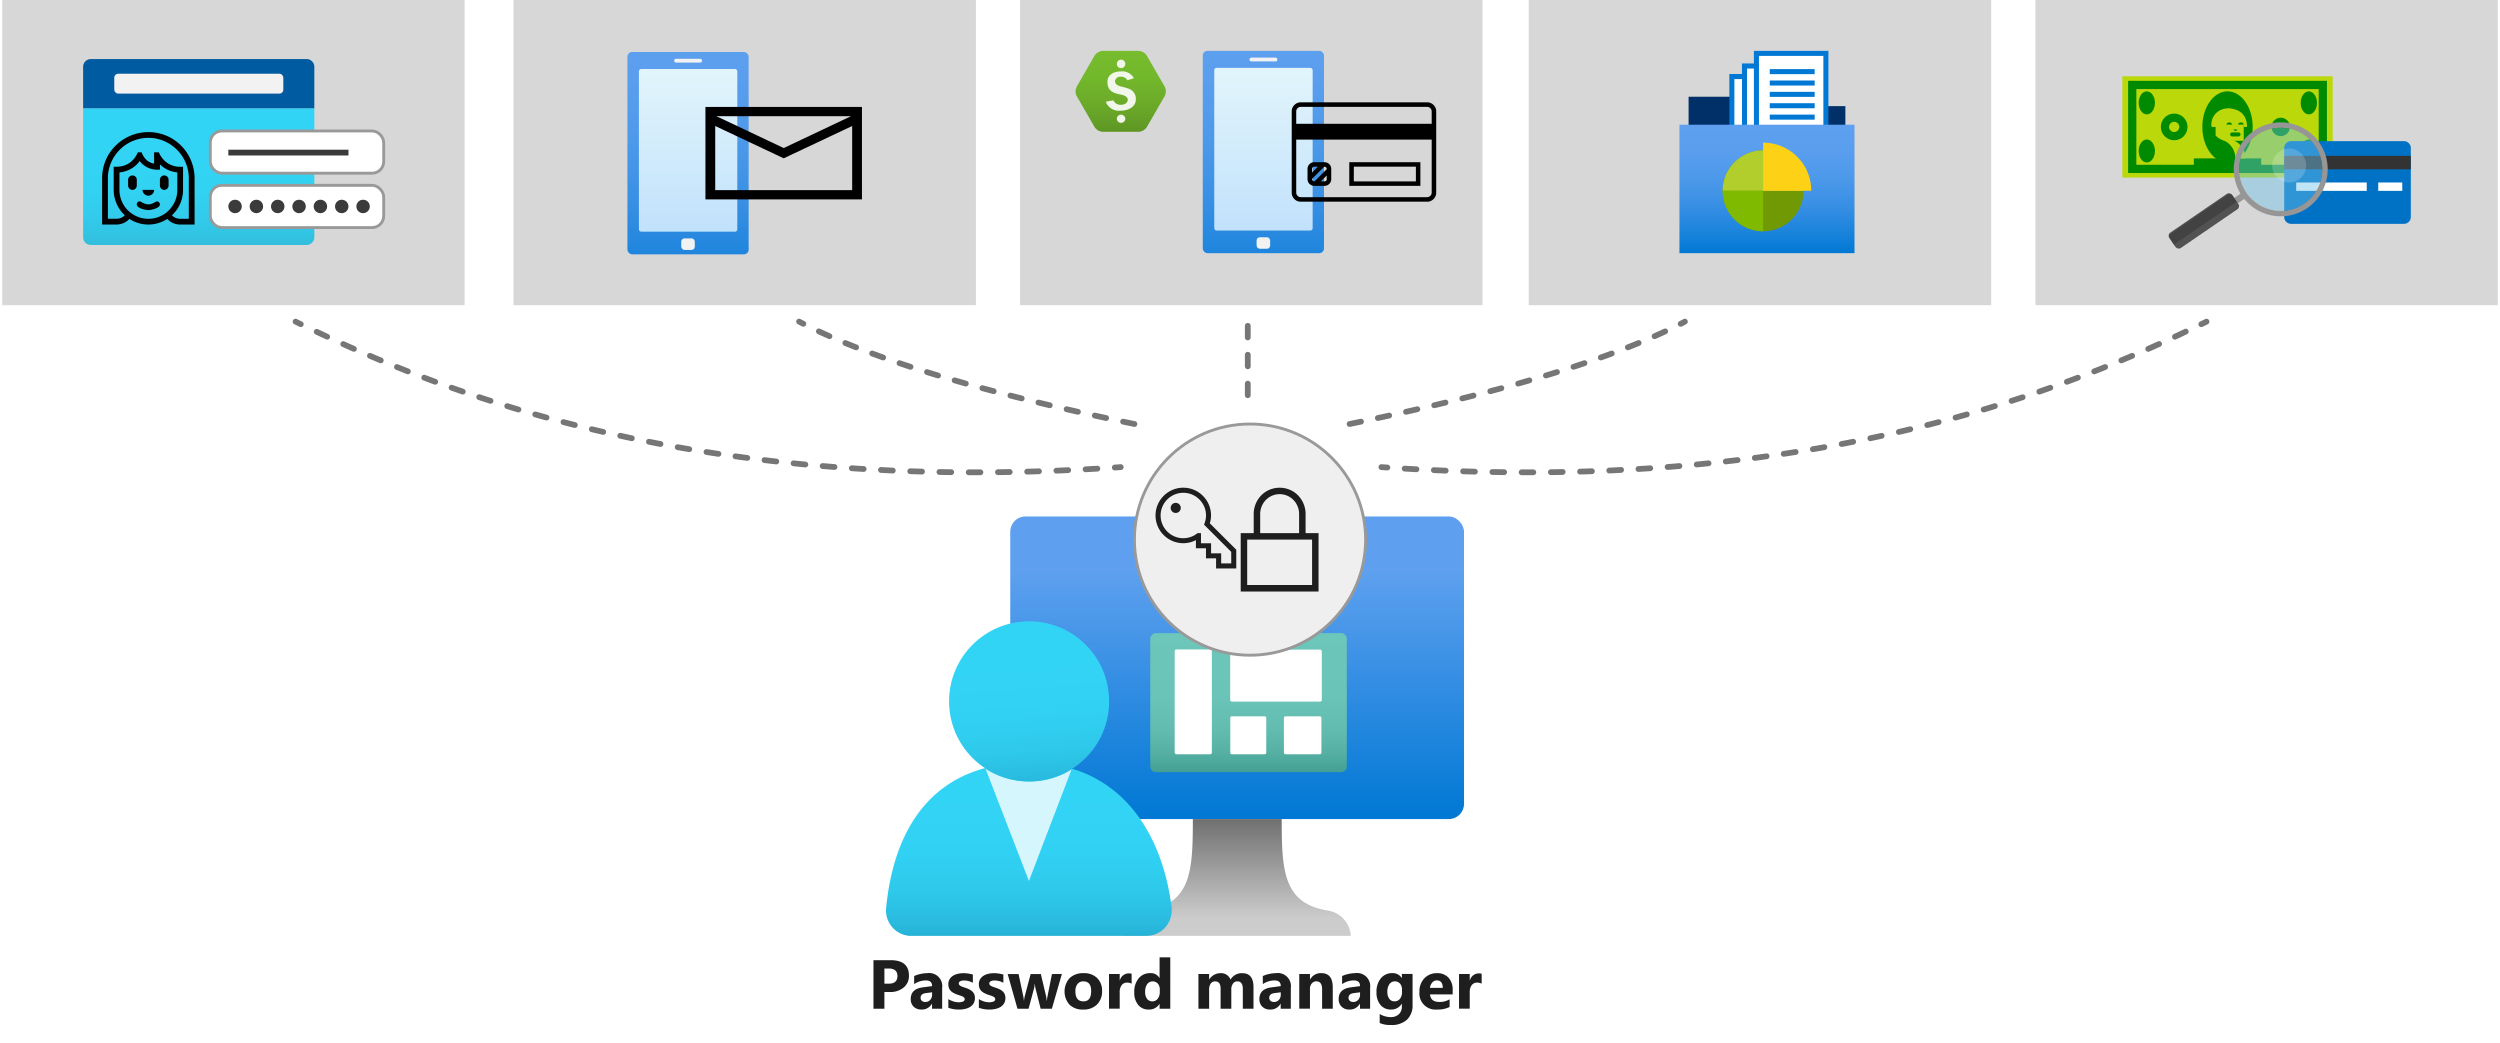 <svg xmlns="http://www.w3.org/2000/svg" xmlns:xlink="http://www.w3.org/1999/xlink" viewBox="0 0 432.519 180.438">
  <defs>
    <linearGradient id="linear-gradient" x1="119.034" y1="549.659" x2="119.034" y2="598.877" gradientTransform="matrix(1, 0, 0, -1, 0, 603.028)" gradientUnits="userSpaceOnUse">
      <stop offset="0" stop-color="#0078d4"/>
      <stop offset="0.17" stop-color="#1c84dc"/>
      <stop offset="0.38" stop-color="#3990e4"/>
      <stop offset="0.59" stop-color="#4d99ea"/>
      <stop offset="0.8" stop-color="#5a9eee"/>
      <stop offset="1" stop-color="#5ea0ef"/>
    </linearGradient>
    <linearGradient id="linear-gradient-2" x1="119.048" y1="562.951" x2="119.048" y2="591.087" gradientTransform="matrix(1, 0, 0, -1, 0, 603.028)" gradientUnits="userSpaceOnUse">
      <stop offset="0" stop-color="#d2ebff"/>
      <stop offset="1" stop-color="#f0fffd"/>
    </linearGradient>
    <linearGradient id="linear-gradient-3" x1="218.573" y1="549.859" x2="218.573" y2="599.077" xlink:href="#linear-gradient"/>
    <linearGradient id="linear-gradient-5" x1="193.889" y1="594.228" x2="193.889" y2="580.228" gradientTransform="matrix(1, 0, 0, -1, 0, 603.028)" gradientUnits="userSpaceOnUse">
      <stop offset="0" stop-color="#76bc2d"/>
      <stop offset="0.32" stop-color="#73b82c"/>
      <stop offset="0.65" stop-color="#6cab29"/>
      <stop offset="0.99" stop-color="#5e9724"/>
      <stop offset="1" stop-color="#5e9624"/>
    </linearGradient>
    <linearGradient id="linear-gradient-6" x1="191.311" y1="587.224" x2="196.466" y2="587.224" gradientTransform="matrix(1, 0, 0, -1, 0, 603.028)" gradientUnits="userSpaceOnUse">
      <stop offset="0" stop-color="#fff"/>
      <stop offset="1" stop-color="#fff"/>
    </linearGradient>
    <linearGradient id="linear-gradient-7" x1="305.7" y1="21.576" x2="305.7" y2="43.8" gradientUnits="userSpaceOnUse">
      <stop offset="0" stop-color="#5ea0ef"/>
      <stop offset="0.2" stop-color="#5a9eee"/>
      <stop offset="0.41" stop-color="#4d99ea"/>
      <stop offset="0.62" stop-color="#3990e4"/>
      <stop offset="0.83" stop-color="#1c84dc"/>
      <stop offset="1" stop-color="#0078d4"/>
    </linearGradient>
    <linearGradient id="linear-gradient-8" x1="214.034" y1="461.322" x2="214.034" y2="513.674" gradientTransform="matrix(1, 0, 0, -1, 0, 603.028)" gradientUnits="userSpaceOnUse">
      <stop offset="0" stop-color="#0078d4"/>
      <stop offset="0.82" stop-color="#5ea0ef"/>
    </linearGradient>
    <linearGradient id="linear-gradient-9" x1="214.058" y1="441.121" x2="214.058" y2="461.322" gradientTransform="matrix(1, 0, 0, -1, 0, 603.028)" gradientUnits="userSpaceOnUse">
      <stop offset="0.15" stop-color="#ccc"/>
      <stop offset="1" stop-color="#707070"/>
    </linearGradient>
    <linearGradient id="linear-gradient-10" x1="178.01" y1="474.737" x2="178.01" y2="433.715" gradientTransform="matrix(1, 0, 0, -1, 0, 603.028)" gradientUnits="userSpaceOnUse">
      <stop offset="0.22" stop-color="#32d4f5"/>
      <stop offset="0.47" stop-color="#31d1f3"/>
      <stop offset="0.63" stop-color="#2ec9eb"/>
      <stop offset="0.77" stop-color="#29bade"/>
      <stop offset="0.89" stop-color="#22a5cb"/>
      <stop offset="1" stop-color="#198ab3"/>
    </linearGradient>
    <linearGradient id="linear-gradient-11" x1="176.832" y1="496.745" x2="179.824" y2="459.501" xlink:href="#linear-gradient-10"/>
    <linearGradient id="linear-gradient-12" x1="216.006" y1="497.092" x2="216.006" y2="465.619" gradientTransform="matrix(1, 0, 0, -1, 0, 603.028)" gradientUnits="userSpaceOnUse">
      <stop offset="0.09" stop-color="#6cc6b9"/>
      <stop offset="0.46" stop-color="#6ac4b7"/>
      <stop offset="0.64" stop-color="#62bdb0"/>
      <stop offset="0.77" stop-color="#56b1a4"/>
      <stop offset="0.88" stop-color="#439f93"/>
      <stop offset="0.98" stop-color="#2c897d"/>
      <stop offset="1" stop-color="#258277"/>
    </linearGradient>
    <linearGradient id="linear-gradient-13" x1="34.381" y1="560.646" x2="34.381" y2="584.293" gradientTransform="matrix(1, 0, 0, -1, 0, 603.028)" gradientUnits="userSpaceOnUse">
      <stop offset="0" stop-color="#32bedd"/>
      <stop offset="0.18" stop-color="#32caea"/>
      <stop offset="0.41" stop-color="#32d2f2"/>
      <stop offset="0.78" stop-color="#32d4f5"/>
    </linearGradient>
  </defs>
  <g id="Shapes">
    <rect width="432.519" height="180.438" fill="#fff"/>
    <g>
      <rect x="0.381" width="80" height="52.8" fill="#fff"/>
      <rect x="0.381" width="80" height="52.8" fill="#505050" opacity="0.23"/>
    </g>
    <g>
      <rect x="176.487" width="80" height="52.8" fill="#fff"/>
      <rect x="176.487" width="80" height="52.8" fill="#505050" opacity="0.23"/>
    </g>
    <g>
      <rect x="88.836" width="80" height="52.8" fill="#fff"/>
      <rect x="88.836" width="80" height="52.8" fill="#505050" opacity="0.23"/>
    </g>
    <g>
      <g>
        <rect x="108.548" y="9" width="20.973" height="35" rx="0.817" fill="url(#linear-gradient)"/>
        <rect x="116.637" y="10.171" width="4.821" height="0.654" rx="0.3" fill="#f2f2f2"/>
        <rect x="110.536" y="11.942" width="17.023" height="28.136" rx="0.381" opacity="0.9" fill="url(#linear-gradient-2)" style="isolation: isolate"/>
        <rect x="117.863" y="41.249" width="2.342" height="1.988" rx="0.545" fill="#f2f2f2"/>
      </g>
      <path d="M123.739,32.9h23.692V21.8l-11.846,5.587L123.739,21.8Zm.2-12.8,11.648,5.513L147.233,20.1Zm25.187,14.4H122.047v-16h27.077Z"/>
    </g>
    <g>
      <rect x="208.087" y="8.8" width="20.973" height="35" rx="0.817" fill="url(#linear-gradient-3)"/>
      <rect x="216.176" y="9.971" width="4.821" height="0.654" rx="0.3" fill="#f2f2f2"/>
      <rect x="210.075" y="11.742" width="17.023" height="28.136" rx="0.381" opacity="0.9" fill="url(#linear-gradient-2)" style="isolation: isolate"/>
      <rect x="217.402" y="41.049" width="2.342" height="1.988" rx="0.545" fill="#f2f2f2"/>
    </g>
    <g>
      <rect x="264.487" width="80" height="52.8" fill="#fff"/>
      <rect x="264.487" width="80" height="52.8" fill="#505050" opacity="0.23"/>
    </g>
    <g>
      <rect x="352.138" width="80" height="52.8" fill="#fff"/>
      <rect x="352.138" width="80" height="52.8" fill="#505050" opacity="0.23"/>
    </g>
    <path d="M233.437,28.058h12.3v4.1h-12.3Zm.782,3.32H244.96V28.839H234.219Zm12.694-13.671a1.517,1.517,0,0,1,.61.122,1.546,1.546,0,0,1,.488.33,1.678,1.678,0,0,1,.342.5,1.318,1.318,0,0,1,.122.61V33.331a1.5,1.5,0,0,1-.122.61,1.56,1.56,0,0,1-.329.488,1.715,1.715,0,0,1-.5.342,1.318,1.318,0,0,1-.61.122H225.04a1.526,1.526,0,0,1-.611-.122,1.546,1.546,0,0,1-.488-.33,1.716,1.716,0,0,1-.342-.5,1.331,1.331,0,0,1-.122-.61V19.269a1.521,1.521,0,0,1,.122-.61,1.58,1.58,0,0,1,.33-.488,1.7,1.7,0,0,1,.5-.342,1.323,1.323,0,0,1,.611-.122Zm-21.873.781a.792.792,0,0,0-.782.781v2.149h23.436V19.269a.792.792,0,0,0-.781-.781Zm21.873,15.624a.792.792,0,0,0,.781-.781V24.152H224.258v9.179a.792.792,0,0,0,.782.781Zm-17.772-6.054a1.166,1.166,0,0,1,1.172,1.171v1.758a1.168,1.168,0,0,1-1.172,1.172h-1.758a1.168,1.168,0,0,1-1.172-1.172V29.229a1.166,1.166,0,0,1,1.172-1.171Zm-1.758.781a.375.375,0,0,0-.39.39v.623l1.013-1.013Zm-.39,2.112a.453.453,0,0,0,.1.292.384.384,0,0,0,.293.135h.037l2.111-2.112a.454.454,0,0,0-.1-.293.386.386,0,0,0-.293-.134H229.1Zm2.148.427a.375.375,0,0,0,.39-.391v-.622l-1.013,1.013Z"/>
    <g>
      <path d="M196.9,8.8H190.88a1.8,1.8,0,0,0-1.553.9l-3,5.208a1.8,1.8,0,0,0,0,1.8l3,5.2a1.8,1.8,0,0,0,1.553.9H196.9a1.8,1.8,0,0,0,1.554-.9l3-5.2a1.8,1.8,0,0,0,0-1.8l-3-5.208A1.8,1.8,0,0,0,196.9,8.8Z" fill="url(#linear-gradient-5)"/>
      <path d="M193.952,11.79a.732.732,0,1,1,.736-.727A.736.736,0,0,1,193.952,11.79Zm-.737,8.756a.737.737,0,0,0,1.473,0h0a.737.737,0,0,0-1.473,0Zm.755-2.425a1.344,1.344,0,0,1-1.356-.772l-1.3.252a2.407,2.407,0,0,0,2.578,1.544c1.517,0,2.613-.8,2.613-1.913a1.859,1.859,0,0,0-1.006-1.8,11.661,11.661,0,0,0-1.607-.485c-.6-.143-.988-.476-.988-.9a.9.9,0,0,1,.988-.781,1.256,1.256,0,0,1,1.158.62l1.123-.359a2.3,2.3,0,0,0-2.281-1.168c-1.06,0-2.29.467-2.29,1.8,0,1.626,1,1.949,2.416,2.227.332.063,1.1.288,1.1.9C195.083,17.627,194.787,18.121,193.97,18.121Z" opacity="0.9" fill="url(#linear-gradient-6)" style="isolation: isolate"/>
    </g>
    <g>
      <path d="M319.263,18.358h-17.45l-1.519-1.62h-8.156V37.289h27.125Z" fill="#003067"/>
      <g>
        <path d="M299.625,29.752h12.019V13.242H299.625Z" fill="#fff" fill-rule="evenodd"/>
        <path d="M299.19,30.188h12.89V12.806H299.19Zm.871-.871h11.148V13.677H300.061Z" fill="#0078d4" fill-rule="evenodd"/>
        <path d="M301.811,27.931h12.018V11.421H301.811Z" fill="#fff" fill-rule="evenodd"/>
        <path d="M302.246,27.5h11.148V11.856H302.246Zm-.871.871h12.89V10.985h-12.89Z" fill="#0078d4" fill-rule="evenodd"/>
        <path d="M303.874,25.746h12.019V9.235H303.874Z" fill="#fff" fill-rule="evenodd"/>
        <path d="M303.439,26.182h12.89V8.8h-12.89Zm.871-.872h11.147V9.671H304.31Z" fill="#0078d4" fill-rule="evenodd"/>
        <path d="M306.181,12.828h7.769v-.872h-7.769Z" fill="#0078d4" fill-rule="evenodd"/>
        <path d="M306.181,14.8h7.769v-.872h-7.769Z" fill="#0078d4" fill-rule="evenodd"/>
        <path d="M306.181,16.761h7.769V15.89h-7.769Z" fill="#0078d4" fill-rule="evenodd"/>
        <path d="M306.181,18.728h7.769v-.871h-7.769Z" fill="#0078d4" fill-rule="evenodd"/>
        <path d="M306.181,20.7h7.769v-.872h-7.769Z" fill="#0078d4" fill-rule="evenodd"/>
        <path d="M306.181,22.661h7.769V21.79h-7.769Z" fill="#0078d4" fill-rule="evenodd"/>
      </g>
      <path d="M320.843,21.576H290.558V43.8h30.285Z" fill="url(#linear-gradient-7)"/>
      <g>
        <circle cx="305.034" cy="33.011" r="7.001" fill="#719904"/>
        <path d="M312.034,33.011a7,7,0,1,0-14,0h14Z" fill="#b8d432" opacity="0.9" style="isolation: isolate"/>
        <path d="M298.033,33.011a7,7,0,0,0,7,7v-7Z" fill="#7fba00"/>
        <path d="M313.368,33.011a8.335,8.335,0,0,0-8.334-8.335h0v8.335Z" fill="#fcd116"/>
      </g>
    </g>
    <g>
      <rect x="367.186" y="13.2" width="36.386" height="17.518" fill="#bad80a"/>
      <ellipse cx="385.378" cy="21.959" rx="4.355" ry="6.156" fill="#008a00"/>
      <rect x="368.892" y="14.697" width="32.973" height="14.524" fill="none" stroke="#008a00" stroke-miterlimit="10" stroke-width="1.423"/>
      <ellipse cx="371.412" cy="17.799" rx="1.408" ry="1.991" fill="#008a00"/>
      <ellipse cx="371.412" cy="26.123" rx="1.408" ry="1.991" fill="#008a00"/>
      <ellipse cx="399.445" cy="17.799" rx="1.409" ry="1.991" fill="#008a00"/>
      <ellipse cx="399.445" cy="26.123" rx="1.409" ry="1.991" fill="#008a00"/>
      <rect x="379.551" y="27.404" width="11.656" height="1.817" fill="#008a00"/>
      <circle cx="376.149" cy="21.959" r="1.596" fill="none" stroke="#008a00" stroke-miterlimit="10" stroke-width="1.423"/>
      <circle cx="394.583" cy="21.959" r="1.596" fill="#008a00"/>
      <path d="M385.067,23.994h-.678v.169a3.41,3.41,0,0,1,2.352,3.241h1.736a3.407,3.407,0,0,0-3.4-3.41Z" fill="#bad80a"/>
      <path d="M385.379,18.76a2.8,2.8,0,0,0-2.8,2.8h0a2.809,2.809,0,0,0,.04.4h.695v1.479a2.785,2.785,0,0,0,2.065.924h2.8v-2.8A2.8,2.8,0,0,0,385.379,18.76Z" fill="#bad80a"/>
      <path d="M386.185,21.56a.516.516,0,0,0-1,0Z" fill="#008a00"/>
      <path d="M388.179,21.56a.516.516,0,0,0-1,0Z" fill="#008a00"/>
      <path d="M386.433,22.4a.327.327,0,0,0,.634,0Z" fill="#008a00"/>
      <line x1="386.185" y1="23.257" x2="387.269" y2="23.257" fill="none" stroke="#008a00" stroke-linecap="round" stroke-miterlimit="10" stroke-width="0.712"/>
      <path d="M388.179,21.959h.564s.281-3.2-3.364-3.2v1.374h2.3l.5,1.23Z" fill="#bad80a"/>
      <path d="M396.376,24.419H415.9a1.192,1.192,0,0,1,1.192,1.193h0V37.535a1.191,1.191,0,0,1-1.192,1.192H396.375a1.192,1.192,0,0,1-1.192-1.192h0V25.611A1.194,1.194,0,0,1,396.376,24.419Z" fill="#0072c6"/>
      <rect x="395.183" y="26.96" width="21.906" height="2.334" fill="#333"/>
      <rect x="397.262" y="31.573" width="12.202" height="1.447" fill="#fff"/>
      <rect x="411.453" y="31.573" width="4.158" height="1.447" fill="#fff"/>
      <circle cx="394.583" cy="29.294" r="7.187" fill="#6ec2e9" opacity="0.44" style="isolation: isolate"/>
      <path d="M394.583,21.168A8.127,8.127,0,1,0,402.71,29.3a8.127,8.127,0,0,0-8.127-8.127Zm0,15.314a7.187,7.187,0,1,1,7.187-7.188,7.187,7.187,0,0,1-7.187,7.188h0Z" fill="#969696"/>
      <rect x="374.669" y="37.325" width="15.076" height="1.116" transform="translate(45.353 222.401) rotate(-34.373)" fill="#969696"/>
      <rect x="374.82" y="36.785" width="13.176" height="3.225" rx="0.638" transform="matrix(0.825, -0.565, 0.565, 0.825, 44.923, 222.04)" fill="#525252"/>
      <path d="M386.984,34.88l-.689-1.007a.639.639,0,0,0-.887-.166h0l-9.821,6.719a.637.637,0,0,0-.167.886h0l.689,1.007Z" fill="#1a1a1a" opacity="0.28" style="isolation: isolate"/>
      <circle cx="396.04" cy="28.636" r="2.937" fill="#fff" opacity="0.18" style="isolation: isolate"/>
    </g>
    <g>
      <g>
        <rect x="174.781" y="89.354" width="78.506" height="52.353" rx="2.625" fill="url(#linear-gradient-8)"/>
        <path d="M229.806,157.548c-7.781-1.218-8.062-6.842-8.062-15.841H206.371c0,9-.281,14.623-8.061,15.841a4.689,4.689,0,0,0-3.891,4.359H233.7A4.689,4.689,0,0,0,229.806,157.548Z" fill="url(#linear-gradient-9)"/>
      </g>
      <g>
        <path d="M198.326,161.907a4.383,4.383,0,0,0,4.383-4.383h0a1.388,1.388,0,0,0,0-.514c-1.753-13.815-9.583-25.061-24.7-25.061s-23.156,9.522-24.7,25.091a4.412,4.412,0,0,0,3.914,4.862l.046.005Z" fill="url(#linear-gradient-10)"/>
        <path d="M178.011,135.214a13.872,13.872,0,0,1-7.5-2.207l7.5,19.408,7.376-19.287A13.7,13.7,0,0,1,178.011,135.214Z" fill="#fff" opacity="0.8" style="isolation: isolate"/>
        <circle cx="178.041" cy="121.338" r="13.846" fill="url(#linear-gradient-11)"/>
      </g>
    </g>
    <g>
      <path d="M200.043,109.538h31.944a.982.982,0,0,1,1.019.924v22.2a.981.981,0,0,1-1.019.924H200.043a1,1,0,0,1-1.037-.924V110.5a1,1,0,0,1,1.035-.962Z" fill="url(#linear-gradient-12)"/>
      <path id="bd0aa3dd-0b00-4321-a08d-35d4016600a8" d="M213.13,112.385h15.256a.3.3,0,0,1,.3.283v8.43a.3.3,0,0,1-.3.282H213.13a.3.3,0,0,1-.3-.282v-8.449A.3.3,0,0,1,213.13,112.385Z" fill="#fff"/>
      <rect id="bda038fc-05f8-4c73-8191-dcc998cc8c65" x="203.23" y="112.367" width="6.43" height="18.122" rx="0.283" fill="#fff"/>
      <path id="f698805f-4654-42cb-b2bf-38f0a925cdbf" d="M222.408,123.926h5.921a.283.283,0,0,1,.283.283v6.016a.284.284,0,0,1-.283.264h-5.921a.284.284,0,0,1-.283-.264v-6.016a.283.283,0,0,1,.283-.283Z" fill="#fff"/>
      <path id="f83fd769-9efd-4d02-bd0d-a012d7e875a2" d="M213.036,123.926h5.751a.283.283,0,0,1,.283.283v6.016a.264.264,0,0,1-.264.264H213.13a.283.283,0,0,1-.283-.283v-6A.264.264,0,0,1,213.036,123.926Z" fill="#fff"/>
    </g>
    <g>
      <circle cx="216.262" cy="93.357" r="20" fill="#fff"/>
      <circle cx="216.262" cy="93.357" r="20" fill="#3c3c41" opacity="0.08"/>
      <circle cx="216.262" cy="93.357" r="20" fill="none" stroke="#999" stroke-miterlimit="10" stroke-width="0.5"/>
    </g>
    <g>
      <path d="M228.119,92.236v10.1H214.651v-10.1H216.9V88.957a4.646,4.646,0,0,1,.342-1.781,4.575,4.575,0,0,1,.946-1.456,4.483,4.483,0,0,1,1.425-.981,4.561,4.561,0,0,1,3.552,0,4.478,4.478,0,0,1,1.424.981,4.544,4.544,0,0,1,.947,1.456,4.646,4.646,0,0,1,.342,1.781v3.279ZM227,93.357H215.774v7.856H227Zm-8.978-1.121h6.734V88.957a3.536,3.536,0,0,0-.254-1.338,3.475,3.475,0,0,0-.706-1.1,3.338,3.338,0,0,0-4.814,0,3.492,3.492,0,0,0-.706,1.1,3.536,3.536,0,0,0-.254,1.338Z" fill="#1e1e1e"/>
      <path d="M213.883,95.106v3.239h-3.492V96.6h-1.746V94.853H206.9V93.442a4.684,4.684,0,0,1-1.057.4,4.767,4.767,0,0,1-3.546-.519,4.895,4.895,0,0,1-1.726-1.725,4.8,4.8,0,0,1,0-4.842,4.875,4.875,0,0,1,.754-.971,4.816,4.816,0,0,1,.972-.754,4.79,4.79,0,0,1,4.842,0,4.838,4.838,0,0,1,.971.754,4.912,4.912,0,0,1,.754.971,4.751,4.751,0,0,1,.654,2.421,4.4,4.4,0,0,1-.054.689,4.732,4.732,0,0,1-.157.668Zm-.873.368-4.7-4.7a6.576,6.576,0,0,0,.245-.781,3.384,3.384,0,0,0,.095-.808,3.8,3.8,0,0,0-.31-1.528,3.956,3.956,0,0,0-2.09-2.09,3.918,3.918,0,0,0-3.055,0,3.956,3.956,0,0,0-2.09,2.09,3.918,3.918,0,0,0,0,3.055,3.945,3.945,0,0,0,2.09,2.091,3.8,3.8,0,0,0,1.528.31,3.871,3.871,0,0,0,1.3-.225,3.747,3.747,0,0,0,1.15-.648h.606v1.746h1.746v1.746h1.747v1.745h1.745ZM203.408,87a.838.838,0,0,1,.341.068.9.9,0,0,1,.276.187.877.877,0,0,1,.188.277.889.889,0,0,1,0,.682.89.89,0,0,1-.464.463.877.877,0,0,1-.682,0,.9.9,0,0,1-.276-.187.919.919,0,0,1-.188-.276.889.889,0,0,1,0-.682.887.887,0,0,1,.464-.464A.841.841,0,0,1,203.408,87Z" fill="#1e1e1e"/>
    </g>
    <g>
      <path d="M192.89,81.384a.5.5,0,0,1-.032-1l1-.068a.5.5,0,0,1,.068,1l-1,.068Z" fill="#767676"/>
      <path d="M168.683,82.214l-1.084,0a.5.5,0,0,1,0-1h0l1.08,0,.939,0h0a.5.5,0,0,1,0,1Zm3.978-.023a.5.5,0,0,1,0-1q1.008-.013,2.021-.03a.518.518,0,0,1,.509.491.5.5,0,0,1-.491.509q-1.017.018-2.028.03Zm-8.1,0h-.006q-1.017-.012-2.028-.031a.5.5,0,0,1,.009-1h.01q1.008.02,2.021.031a.5.5,0,0,1-.006,1Zm13.158-.093a.5.5,0,0,1-.013-1q1.006-.027,2.021-.059a.5.5,0,0,1,.031,1q-1.017.031-2.026.059Zm-18.217-.009h-.013q-1.017-.029-2.027-.063a.5.5,0,0,1-.483-.517.529.529,0,0,1,.516-.482q1.006.034,2.021.062a.5.5,0,0,1-.014,1Zm23.276-.159a.5.5,0,0,1-.021-1l2.021-.087a.484.484,0,0,1,.521.477.5.5,0,0,1-.476.522l-2.025.087Zm-28.333-.022h-.023q-1.015-.045-2.025-.1a.5.5,0,0,1-.474-.524.492.492,0,0,1,.525-.475q1.006.052,2.019.1a.5.5,0,0,1-.022,1Zm33.387-.216a.5.5,0,0,1-.026-1q1.006-.054,2.018-.114a.5.5,0,1,1,.059,1q-1.015.06-2.023.115ZM149.4,81.641h-.03q-1.016-.061-2.023-.129a.5.5,0,1,1,.067-1q1,.067,2.016.129a.5.5,0,0,1-.03,1Zm-5.048-.348-.04,0q-1.014-.078-2.02-.163a.5.5,0,0,1,.084-1q1,.082,2.014.162a.5.5,0,0,1-.038,1Zm-5.041-.435a.375.375,0,0,1-.048,0q-1.014-.1-2.017-.2a.5.5,0,0,1-.447-.548.508.508,0,0,1,.548-.447q1,.1,2.01.2a.5.5,0,0,1-.046,1Zm-5.032-.523a.377.377,0,0,1-.058,0q-1.01-.114-2.013-.234a.5.5,0,0,1-.436-.557.507.507,0,0,1,.556-.437q1,.122,2.006.235a.5.5,0,0,1-.055,1Zm-5.023-.614a.489.489,0,0,1-.066-.005q-1.008-.132-2.01-.272a.5.5,0,0,1-.426-.564.509.509,0,0,1,.565-.426q1,.138,2,.271a.5.5,0,0,1-.065,1Zm-5.009-.706a.487.487,0,0,1-.076-.006q-1.007-.151-2-.31a.5.5,0,1,1,.157-.987q.994.157,2,.308a.5.5,0,0,1-.073,1Zm-5-.8a.622.622,0,0,1-.085-.007q-1-.171-2-.348a.5.5,0,0,1,.176-.985q.992.177,1.99.347a.5.5,0,0,1-.083.993Zm-4.979-.9a.517.517,0,0,1-.095-.009q-1-.191-1.99-.387a.5.5,0,0,1-.393-.587.494.494,0,0,1,.588-.393q.987.195,1.983.385a.5.5,0,0,1-.093.991Zm-4.962-.994a.457.457,0,0,1-.1-.011q-1-.21-1.983-.426a.5.5,0,1,1,.215-.976q.983.215,1.975.424a.5.5,0,0,1-.1.989Zm-4.941-1.093a.559.559,0,0,1-.114-.012q-.99-.231-1.973-.466a.5.5,0,0,1,.234-.973q.978.236,1.966.464a.5.5,0,0,1-.113.987Zm-4.916-1.192a.524.524,0,0,1-.123-.015q-.986-.251-1.964-.506a.5.5,0,0,1,.254-.968q.974.256,1.956.5a.5.5,0,0,1-.123.985Zm-4.892-1.293a.475.475,0,0,1-.133-.019q-.98-.27-1.953-.546a.5.5,0,0,1,.274-.962q.969.276,1.945.545a.5.5,0,0,1-.133.982Zm-4.864-1.394a.51.51,0,0,1-.143-.021q-.974-.289-1.941-.587a.5.5,0,0,1,.293-.956q.963.3,1.933.585a.5.5,0,0,1-.142.979Zm-4.833-1.5a.479.479,0,0,1-.153-.024q-.968-.311-1.928-.628a.5.5,0,1,1,.312-.949q.959.317,1.921.625a.5.5,0,0,1-.152.976Zm-4.8-1.6a.52.52,0,0,1-.163-.027q-.962-.332-1.915-.669a.5.5,0,1,1,.334-.942q.949.336,1.907.665a.5.5,0,0,1-.163.973Zm-4.766-1.7a.5.5,0,0,1-.172-.03q-.954-.351-1.9-.709a.5.5,0,0,1,.354-.936c.629.238,1.258.473,1.892.706a.5.5,0,0,1-.173.969Zm-4.73-1.8a.491.491,0,0,1-.183-.035q-.945-.371-1.884-.748a.5.5,0,1,1,.373-.928q.936.377,1.877.746a.5.5,0,0,1-.183.965Zm-4.69-1.9a.507.507,0,0,1-.192-.039q-.937-.39-1.868-.788a.5.5,0,0,1,.392-.92q.927.4,1.861.785a.5.5,0,0,1-.193.962Zm-4.65-1.995a.5.5,0,0,1-.2-.043q-.931-.411-1.858-.829a.5.5,0,0,1,.411-.911q.922.416,1.851.825a.5.5,0,0,1-.2.958Zm-4.622-2.1a.494.494,0,0,1-.211-.047q-.922-.431-1.837-.866a.5.5,0,0,1,.43-.9q.91.433,1.829.863a.5.5,0,0,1-.211.953Z" fill="#767676"/>
      <path d="M52.038,56.59a.476.476,0,0,1-.219-.052l-.9-.442a.5.5,0,1,1,.446-.895l.89.44a.5.5,0,0,1-.22.949Z" fill="#767676"/>
    </g>
    <g>
      <path d="M240,81.384h-.035l-1-.068a.5.5,0,1,1,.069-1l1,.068a.5.5,0,0,1-.032,1Z" fill="#767676"/>
      <path d="M264.2,82.214l-.944,0a.5.5,0,0,1,0-1h0l.94,0,1.08,0h0a.5.5,0,0,1,0,1Zm-3.979-.023h-.006q-1.011-.013-2.027-.03a.5.5,0,0,1,.017-1q1.014.018,2.022.03a.5.5,0,0,1-.006,1Zm8.1,0a.5.5,0,0,1-.006-1c.676-.008,1.348-.018,2.02-.031a.467.467,0,0,1,.51.491.5.5,0,0,1-.49.509q-1.011.02-2.028.031ZM255.161,82.1h-.012q-1.01-.027-2.027-.059a.5.5,0,0,1-.484-.516.483.483,0,0,1,.516-.484q1.013.031,2.02.059a.5.5,0,0,1-.013,1Zm18.217-.009a.5.5,0,0,1-.013-1q1.013-.029,2.02-.062h.017a.5.5,0,0,1,.016,1q-1.01.035-2.026.063ZM250.1,81.927h-.021l-2.024-.087a.5.5,0,0,1-.477-.522.479.479,0,0,1,.522-.477l2.02.087a.5.5,0,0,1-.02,1Zm28.333-.022a.5.5,0,0,1-.023-1q1.013-.045,2.02-.1a.476.476,0,0,1,.524.475.5.5,0,0,1-.473.524q-1.011.052-2.026.1Zm-33.388-.216h-.027q-1.008-.055-2.024-.115a.5.5,0,0,1,.059-1q1.012.06,2.019.114a.5.5,0,0,1-.027,1Zm38.44-.048a.5.5,0,0,1-.031-1q1.013-.061,2.017-.129a.513.513,0,0,1,.532.466.5.5,0,0,1-.466.532q-1.007.067-2.022.129Zm5.048-.348a.5.5,0,0,1-.039-1q1.011-.078,2.014-.162a.5.5,0,1,1,.084,1q-1,.084-2.019.163Zm5.041-.435a.5.5,0,0,1-.046-1q1.008-.1,2.009-.2a.506.506,0,0,1,.548.447.5.5,0,0,1-.446.548q-1,.1-2.018.2A.359.359,0,0,1,293.577,80.858Zm5.032-.523a.5.5,0,0,1-.056-1q1.006-.114,2.007-.235a.5.5,0,0,1,.119.994q-1,.12-2.013.234A.364.364,0,0,1,298.609,80.335Zm5.022-.614a.5.5,0,0,1-.064-1q1-.132,2-.271a.5.5,0,0,1,.564.426.5.5,0,0,1-.426.564q-1,.14-2.009.272A.5.5,0,0,1,303.631,79.721Zm5.01-.706a.5.5,0,0,1-.073-1q1-.15,2-.308a.5.5,0,1,1,.156.987q-1,.159-2,.31A.474.474,0,0,1,308.641,79.015Zm5-.8a.5.5,0,0,1-.083-.993q1-.169,1.99-.347a.5.5,0,0,1,.176.985q-.995.177-2,.348A.609.609,0,0,1,313.637,78.214Zm4.98-.9a.5.5,0,0,1-.093-.991q.995-.189,1.982-.385a.5.5,0,0,1,.2.98q-.995.2-1.991.387A.507.507,0,0,1,318.617,77.317Zm4.961-.994a.5.5,0,0,1-.1-.989q.991-.209,1.975-.424a.5.5,0,0,1,.214.976q-.988.218-1.982.426A.46.46,0,0,1,323.578,76.323Zm4.942-1.093a.5.5,0,0,1-.113-.987q.987-.228,1.965-.464a.5.5,0,0,1,.235.973q-.984.236-1.974.466A.55.55,0,0,1,328.52,75.23Zm4.916-1.192a.5.5,0,0,1-.123-.985q.981-.247,1.956-.5a.5.5,0,0,1,.254.968q-.98.255-1.964.506A.524.524,0,0,1,333.436,74.038Zm4.892-1.293a.5.5,0,0,1-.133-.982q.977-.27,1.945-.545a.5.5,0,0,1,.273.962q-.972.277-1.953.546A.473.473,0,0,1,338.328,72.745Zm4.864-1.394a.5.5,0,0,1-.143-.979c.648-.193,1.291-.388,1.934-.585a.5.5,0,0,1,.293.956q-.968.3-1.942.587A.5.5,0,0,1,343.192,71.351Zm4.833-1.5a.5.5,0,0,1-.153-.976q.963-.309,1.921-.625a.5.5,0,0,1,.313.949q-.962.318-1.929.628A.473.473,0,0,1,348.025,69.855Zm4.8-1.6a.5.5,0,0,1-.164-.973q.959-.329,1.908-.665a.5.5,0,0,1,.334.942q-.955.337-1.915.669A.525.525,0,0,1,352.828,68.259Zm4.765-1.7a.5.5,0,0,1-.173-.969q.951-.35,1.893-.706a.5.5,0,0,1,.353.936q-.945.357-1.9.709A.5.5,0,0,1,357.593,66.561Zm4.731-1.8a.5.5,0,0,1-.183-.965q.942-.369,1.877-.746a.5.5,0,0,1,.373.928q-.939.378-1.885.748A.486.486,0,0,1,362.324,64.764Zm4.689-1.9a.5.5,0,0,1-.192-.962q.934-.389,1.86-.785a.5.5,0,0,1,.393.92q-.93.4-1.869.788A.5.5,0,0,1,367.013,62.867Zm4.65-1.995a.5.5,0,0,1-.2-.958q.928-.41,1.852-.825a.5.5,0,1,1,.41.911q-.925.419-1.857.829A.5.5,0,0,1,371.663,60.872Zm4.623-2.1a.5.5,0,0,1-.211-.953q.916-.429,1.829-.863a.5.5,0,1,1,.429.9q-.914.436-1.837.866A.49.49,0,0,1,376.286,58.775Z" fill="#767676"/>
      <path d="M380.846,56.59a.5.5,0,0,1-.22-.949l.893-.441a.5.5,0,1,1,.443.9l-.9.441A.483.483,0,0,1,380.846,56.59Z" fill="#767676"/>
    </g>
    <path d="M196.263,73.857a.5.5,0,0,1-.1-.01l-1.96-.41a.5.5,0,0,1-.386-.592.5.5,0,0,1,.593-.386l1.956.409a.5.5,0,0,1-.1.989Zm-4.892-1.034a.479.479,0,0,1-.106-.012l-1.956-.426a.5.5,0,0,1,.215-.977l1.952.426a.5.5,0,0,1-.1.989Zm-4.882-1.079a.531.531,0,0,1-.111-.012l-1.952-.446a.5.5,0,0,1,.225-.975l1.948.445a.5.5,0,0,1-.11.988Zm-4.872-1.129a.511.511,0,0,1-.116-.014l-1.947-.467a.5.5,0,1,1,.234-.972l1.944.466a.5.5,0,0,1-.115.987Zm-4.858-1.185a.5.5,0,0,1-.121-.015q-.978-.245-1.941-.492a.5.5,0,1,1,.248-.969q.959.248,1.935.491a.5.5,0,0,1-.121.985Zm-4.843-1.248a.516.516,0,0,1-.128-.016q-.975-.26-1.935-.52a.5.5,0,1,1,.262-.964q.957.258,1.929.517a.5.5,0,0,1-.128.983Zm-4.823-1.319a.491.491,0,0,1-.136-.019q-.97-.274-1.926-.552a.5.5,0,1,1,.279-.96c.635.184,1.273.367,1.919.55a.5.5,0,0,1-.136.981Zm-4.8-1.4a.512.512,0,0,1-.144-.021q-.971-.292-1.917-.589a.5.5,0,1,1,.3-.954q.942.294,1.907.586a.5.5,0,0,1-.145.978Zm-4.77-1.5a.462.462,0,0,1-.155-.025q-.965-.315-1.9-.632a.5.5,0,0,1,.32-.948q.936.317,1.893.63a.5.5,0,0,1-.155.975Zm-4.732-1.615a.5.5,0,0,1-.168-.029q-.956-.341-1.885-.686a.5.5,0,1,1,.347-.937q.924.342,1.874.681a.5.5,0,0,1-.168.971Zm-4.681-1.755a.517.517,0,0,1-.184-.035q-.946-.373-1.862-.751a.5.5,0,0,1,.381-.925q.909.375,1.848.745a.5.5,0,0,1-.183.966ZM143.5,58.663a.5.5,0,0,1-.2-.043q-.934-.414-1.83-.833a.5.5,0,0,1,.424-.906q.888.416,1.811.825a.5.5,0,0,1-.2.957Zm-4.516-2.145a.505.505,0,0,1-.228-.054l-.719-.373a.5.5,0,1,1,.462-.886l.712.368a.5.5,0,0,1-.227.945Z" fill="#767676"/>
    <path d="M233.488,73.857a.5.5,0,0,1-.1-.989l1.956-.409a.5.5,0,1,1,.207.978l-1.96.41A.5.5,0,0,1,233.488,73.857Zm4.891-1.034a.5.5,0,0,1-.1-.989l1.952-.426a.5.5,0,1,1,.215.977l-1.956.426A.488.488,0,0,1,238.379,72.823Zm4.883-1.079a.5.5,0,0,1-.11-.988l1.948-.445a.5.5,0,1,1,.225.975l-1.953.446A.522.522,0,0,1,243.262,71.744Zm4.872-1.129a.5.5,0,0,1-.115-.987l1.943-.466a.5.5,0,1,1,.235.972l-1.948.467A.509.509,0,0,1,248.134,70.615Zm4.858-1.185a.5.5,0,0,1-.122-.985q.976-.244,1.936-.491a.5.5,0,0,1,.248.969q-.963.247-1.941.492A.5.5,0,0,1,252.992,69.43Zm4.843-1.248a.5.5,0,0,1-.128-.983q.974-.258,1.93-.517a.5.5,0,0,1,.262.964q-.962.261-1.936.52A.516.516,0,0,1,257.835,68.182Zm4.822-1.319a.5.5,0,0,1-.136-.981q.967-.275,1.919-.55a.5.5,0,1,1,.279.96q-.955.278-1.927.552A.484.484,0,0,1,262.657,66.863Zm4.8-1.4a.5.5,0,0,1-.144-.978q.963-.292,1.907-.586a.5.5,0,1,1,.3.954q-.948.3-1.917.589A.519.519,0,0,1,267.456,65.46Zm4.77-1.5a.5.5,0,0,1-.155-.975q.957-.313,1.892-.63a.5.5,0,0,1,.321.948q-.937.318-1.9.632A.466.466,0,0,1,272.226,63.96Zm4.732-1.615a.5.5,0,0,1-.168-.972q.951-.337,1.874-.681a.5.5,0,0,1,.348.938q-.929.345-1.886.686A.516.516,0,0,1,276.958,62.345Zm4.682-1.755a.5.5,0,0,1-.184-.966q.941-.37,1.849-.745a.5.5,0,0,1,.381.925q-.915.378-1.862.751A.517.517,0,0,1,281.64,60.59Zm4.614-1.927a.5.5,0,0,1-.2-.957q.922-.41,1.811-.825a.5.5,0,1,1,.423.906q-.9.42-1.83.833A.492.492,0,0,1,286.254,58.663Zm4.516-2.145a.5.5,0,0,1-.228-.945l.712-.368a.5.5,0,1,1,.463.886l-.72.373A.5.5,0,0,1,290.77,56.518Z" fill="#767676"/>
    <path d="M215.875,68.875a.5.5,0,0,1-.5-.5v-2a.5.5,0,0,1,1,0v2A.5.5,0,0,1,215.875,68.875Zm0-5a.5.5,0,0,1-.5-.5v-2a.5.5,0,0,1,1,0v2A.5.5,0,0,1,215.875,63.875Zm0-5a.5.5,0,0,1-.5-.5v-2a.5.5,0,0,1,1,0v2A.5.5,0,0,1,215.875,58.875Z" fill="#767676"/>
    <g>
      <g>
        <path d="M14.381,18.735h40V41.041a1.341,1.341,0,0,1-1.341,1.341H15.723a1.341,1.341,0,0,1-1.342-1.341Z" fill="url(#linear-gradient-13)"/>
        <path d="M15.723,10.218H53.04a1.341,1.341,0,0,1,1.341,1.341v7.176h-40v-7.2A1.342,1.342,0,0,1,15.723,10.218Z" fill="#005ba1"/>
        <rect x="19.77" y="12.759" width="29.247" height="3.435" rx="0.659" fill="#f2f2f2"/>
      </g>
      <g>
        <g>
          <rect x="36.381" y="32.064" width="30" height="7.307" rx="2" fill="#fff"/>
          <rect x="36.381" y="32.064" width="30" height="7.307" rx="2" fill="none" stroke="#999" stroke-width="0.5"/>
        </g>
        <g>
          <circle cx="40.667" cy="35.718" r="1.164" fill="#3b3b3b"/>
          <circle cx="44.359" cy="35.718" r="1.164" fill="#3b3b3b"/>
          <circle cx="48.05" cy="35.718" r="1.164" fill="#3b3b3b"/>
          <circle cx="51.741" cy="35.718" r="1.164" fill="#3b3b3b"/>
          <circle cx="55.433" cy="35.718" r="1.164" fill="#3b3b3b"/>
          <circle cx="59.124" cy="35.718" r="1.164" fill="#3b3b3b"/>
          <circle cx="62.816" cy="35.718" r="1.164" fill="#3b3b3b"/>
        </g>
      </g>
      <g>
        <rect x="36.381" y="22.657" width="30" height="7.307" rx="2" fill="#fff"/>
        <rect x="36.381" y="22.657" width="30" height="7.307" rx="2" fill="none" stroke="#999" stroke-width="0.5"/>
      </g>
      <path d="M22.915,30.352a.746.746,0,0,1,.75.75v1a.75.75,0,1,1-1.5,0v-1a.748.748,0,0,1,.75-.75Zm5.5,0a.746.746,0,0,1,.75.75v1a.75.75,0,1,1-1.5,0v-1a.748.748,0,0,1,.75-.75Zm-2.75,3.5a.967.967,0,0,1-.39-.078,1.015,1.015,0,0,1-.313-.211,1.119,1.119,0,0,1-.219-.32.856.856,0,0,1-.078-.391h2a.972.972,0,0,1-.078.391.994.994,0,0,1-.211.312,1.068,1.068,0,0,1-.32.219A.853.853,0,0,1,25.665,33.852Zm0,1.5a1.609,1.609,0,0,0,.524-.078A3.487,3.487,0,0,0,26.6,35.1c.125-.063.229-.12.312-.172a.472.472,0,0,1,.25-.078.464.464,0,0,1,.352.148.532.532,0,0,1,.148.36.55.55,0,0,1-.234.437,1.9,1.9,0,0,1-.57.3,5.441,5.441,0,0,1-.664.187,2.257,2.257,0,0,1-.532.063,3.058,3.058,0,0,1-.531-.063,4.265,4.265,0,0,1-.664-.179,1.842,1.842,0,0,1-.563-.313.591.591,0,0,1-.242-.437.5.5,0,0,1,.141-.36.464.464,0,0,1,.351-.148.493.493,0,0,1,.25.078c.089.052.2.109.321.172a3.725,3.725,0,0,0,.406.172A1.591,1.591,0,0,0,25.665,35.352Zm0-12.5a8,8,0,0,1,2.125.281,7.874,7.874,0,0,1,1.914.8,8.065,8.065,0,0,1,1.618,1.25,7.943,7.943,0,0,1,1.25,1.625,8.062,8.062,0,0,1,1.093,4.039v8h-2.5a3.016,3.016,0,0,1-1.211-.25,2.884,2.884,0,0,1-1.007-.727,6.078,6.078,0,0,1-1.571.727,5.98,5.98,0,0,1-3.422,0,6.072,6.072,0,0,1-1.57-.727,2.921,2.921,0,0,1-1.008.719,3.107,3.107,0,0,1-1.211.258h-2.5v-8a7.963,7.963,0,0,1,.282-2.125,7.866,7.866,0,0,1,.8-1.914A8.031,8.031,0,0,1,20,25.2a7.935,7.935,0,0,1,1.625-1.25,7.99,7.99,0,0,1,4.039-1.094Zm-5,10a4.887,4.887,0,0,0,.18,1.328,5.147,5.147,0,0,0,.5,1.2,4.7,4.7,0,0,0,.781,1.008,5.233,5.233,0,0,0,1.016.781,4.977,4.977,0,0,0,1.2.508,4.989,4.989,0,0,0,2.656,0,5.172,5.172,0,0,0,1.2-.5,4.746,4.746,0,0,0,1.008-.781,5.273,5.273,0,0,0,.781-1.016,4.938,4.938,0,0,0,.687-2.523V29.829a5.177,5.177,0,0,1-1.617-.438,4.754,4.754,0,0,1-1.383-.953v.914h-.5a3.728,3.728,0,0,1-1.679-.391,3.615,3.615,0,0,1-1.321-1.109,4.49,4.49,0,0,1-.7.773,4.83,4.83,0,0,1-.836.594,4.964,4.964,0,0,1-1.969.61Zm12-2A6.808,6.808,0,0,0,32.415,29a7.158,7.158,0,0,0-.7-1.671,6.754,6.754,0,0,0-1.1-1.422A7.325,7.325,0,0,0,29.2,24.813a7.08,7.08,0,0,0-1.672-.711,6.572,6.572,0,0,0-1.86-.25,6.8,6.8,0,0,0-1.851.25,7.208,7.208,0,0,0-1.672.7,6.726,6.726,0,0,0-1.422,1.1,7.265,7.265,0,0,0-1.094,1.414,7.045,7.045,0,0,0-.711,1.672,6.565,6.565,0,0,0-.25,1.859v7h1.5a1.961,1.961,0,0,0,.774-.156,2.07,2.07,0,0,0,.656-.446,5.787,5.787,0,0,1-.82-.929,5.891,5.891,0,0,1-.6-1.071,6.53,6.53,0,0,1-.375-1.164,5.738,5.738,0,0,1-.133-1.234v-4h.5a4.082,4.082,0,0,0,1.2-.172A3.694,3.694,0,0,0,23.236,27.4a4.586,4.586,0,0,0,.609-1.047H24.5a3.436,3.436,0,0,0,.8,1.281,2.547,2.547,0,0,0,1.359.672V26.352h.821A4.278,4.278,0,0,0,28.1,27.4a3.811,3.811,0,0,0,.836.781,3.926,3.926,0,0,0,1.031.5,3.778,3.778,0,0,0,1.2.172h.5v4a5.975,5.975,0,0,1-.125,1.227,5.953,5.953,0,0,1-.984,2.242,6.308,6.308,0,0,1-.82.929,1.965,1.965,0,0,0,1.429.6h1.5Z"/>
      <line x1="39.503" y1="26.4" x2="60.289" y2="26.4" fill="none" stroke="#3b3b3b" stroke-miterlimit="10"/>
    </g>
  </g>
  <g id="Text">
    <g>
      <path d="M153.008,171.619v2.9h-1.892v-8.4h2.965q3.176,0,3.175,2.678a2.568,2.568,0,0,1-.911,2.048,3.611,3.611,0,0,1-2.434.782Zm0-4.055v2.62h.744q1.512,0,1.512-1.325,0-1.294-1.512-1.3Z" fill="#1e1e1e"/>
      <path d="M163,174.514h-1.751v-.862h-.024a1.955,1.955,0,0,1-1.787,1.008,1.87,1.87,0,0,1-1.374-.5,1.773,1.773,0,0,1-.5-1.321q0-1.746,2.068-2.016l1.629-.217q0-.984-1.066-.984a3.637,3.637,0,0,0-2.039.639v-1.395a4.555,4.555,0,0,1,1.057-.351,5.546,5.546,0,0,1,1.222-.153A2.266,2.266,0,0,1,163,170.928Zm-1.74-2.438v-.4l-1.09.141q-.9.117-.9.814a.673.673,0,0,0,.22.519.848.848,0,0,0,.595.2,1.094,1.094,0,0,0,.849-.361A1.3,1.3,0,0,0,161.258,172.076Z" fill="#1e1e1e"/>
      <path d="M164.071,174.355v-1.5a3.917,3.917,0,0,0,.911.411,3.051,3.051,0,0,0,.858.134,1.861,1.861,0,0,0,.777-.134.437.437,0,0,0,.284-.411.377.377,0,0,0-.129-.292,1.186,1.186,0,0,0-.331-.206A3.861,3.861,0,0,0,166,172.2c-.16-.047-.314-.1-.462-.158a4.333,4.333,0,0,1-.63-.29,1.839,1.839,0,0,1-.457-.36,1.43,1.43,0,0,1-.282-.475,1.91,1.91,0,0,1-.1-.639,1.647,1.647,0,0,1,.219-.867,1.81,1.81,0,0,1,.586-.595,2.69,2.69,0,0,1,.838-.339,4.334,4.334,0,0,1,.982-.109,5.443,5.443,0,0,1,.808.062,6.049,6.049,0,0,1,.809.178v1.43a2.887,2.887,0,0,0-.753-.307,3.148,3.148,0,0,0-.788-.1,1.792,1.792,0,0,0-.343.032,1.155,1.155,0,0,0-.284.094.518.518,0,0,0-.193.158.366.366,0,0,0-.071.22.4.4,0,0,0,.106.281.9.9,0,0,0,.275.2,2.655,2.655,0,0,0,.378.153c.139.045.276.09.413.137a5.306,5.306,0,0,1,.668.282,2.126,2.126,0,0,1,.513.357,1.416,1.416,0,0,1,.328.48,1.927,1.927,0,0,1-.117,1.568,1.864,1.864,0,0,1-.615.615,2.792,2.792,0,0,1-.885.346,4.925,4.925,0,0,1-1.04.108A5.339,5.339,0,0,1,164.071,174.355Z" fill="#1e1e1e"/>
      <path d="M169.35,174.355v-1.5a3.936,3.936,0,0,0,.911.411,3.052,3.052,0,0,0,.859.134,1.856,1.856,0,0,0,.776-.134.437.437,0,0,0,.284-.411.377.377,0,0,0-.129-.292,1.186,1.186,0,0,0-.331-.206,3.912,3.912,0,0,0-.442-.158c-.16-.047-.315-.1-.463-.158a4.434,4.434,0,0,1-.63-.29,1.839,1.839,0,0,1-.457-.36,1.411,1.411,0,0,1-.281-.475,1.884,1.884,0,0,1-.1-.639,1.638,1.638,0,0,1,.22-.867,1.8,1.8,0,0,1,.586-.595,2.671,2.671,0,0,1,.838-.339,4.319,4.319,0,0,1,.981-.109,5.456,5.456,0,0,1,.809.062,6.035,6.035,0,0,1,.808.178v1.43a2.887,2.887,0,0,0-.753-.307,3.142,3.142,0,0,0-.788-.1,1.792,1.792,0,0,0-.343.032,1.155,1.155,0,0,0-.284.094.526.526,0,0,0-.193.158.365.365,0,0,0-.07.22.407.407,0,0,0,.1.281.9.9,0,0,0,.275.2,2.755,2.755,0,0,0,.378.153c.139.045.277.09.413.137a5.244,5.244,0,0,1,.668.282,2.087,2.087,0,0,1,.513.357,1.4,1.4,0,0,1,.328.48,1.917,1.917,0,0,1-.117,1.568,1.845,1.845,0,0,1-.615.615,2.792,2.792,0,0,1-.885.346,4.925,4.925,0,0,1-1.04.108A5.343,5.343,0,0,1,169.35,174.355Z" fill="#1e1e1e"/>
      <path d="M183.711,168.514l-1.728,6h-1.945L179.153,171a3.56,3.56,0,0,1-.1-.768h-.035a4.552,4.552,0,0,1-.117.745l-.949,3.539H176.03l-1.694-6h1.887l.826,3.914a4.99,4.99,0,0,1,.088.668h.035a3.722,3.722,0,0,1,.106-.692l1.031-3.89h1.764l.925,3.914a6.151,6.151,0,0,1,.083.679h.041a6.589,6.589,0,0,1,.093-.679l.78-3.914Z" fill="#1e1e1e"/>
      <path d="M187.391,174.66a3.222,3.222,0,0,1-2.358-.841,3.475,3.475,0,0,1,.032-4.611,3.363,3.363,0,0,1,2.408-.841,3.186,3.186,0,0,1,2.344.841,2.991,2.991,0,0,1,.849,2.224,3.172,3.172,0,0,1-.876,2.361A3.26,3.26,0,0,1,187.391,174.66Zm.047-4.875a1.238,1.238,0,0,0-1.02.451,1.993,1.993,0,0,0-.363,1.278q0,1.728,1.395,1.728,1.329,0,1.33-1.775Q188.78,169.786,187.438,169.785Z" fill="#1e1e1e"/>
      <path d="M195.782,170.184A1.611,1.611,0,0,0,195,170a1.123,1.123,0,0,0-.943.442,1.929,1.929,0,0,0-.34,1.2v2.866h-1.851v-6h1.851v1.113h.024a1.6,1.6,0,0,1,1.582-1.219,1.191,1.191,0,0,1,.457.071Z" fill="#1e1e1e"/>
      <path d="M202.467,174.514h-1.851v-.826h-.024a2.076,2.076,0,0,1-1.857.972,2.274,2.274,0,0,1-1.811-.794,3.285,3.285,0,0,1-.685-2.218,3.574,3.574,0,0,1,.756-2.384,2.463,2.463,0,0,1,1.98-.9,1.685,1.685,0,0,1,1.617.832h.024v-3.568h1.851Zm-1.816-2.918v-.451a1.418,1.418,0,0,0-.34-.973,1.2,1.2,0,0,0-1.846.1,2.246,2.246,0,0,0-.345,1.327,1.938,1.938,0,0,0,.334,1.218,1.185,1.185,0,0,0,1.842-.023A1.876,1.876,0,0,0,200.651,171.6Z" fill="#1e1e1e"/>
      <path d="M216.864,174.514h-1.846v-3.422q0-1.306-.961-1.307a.881.881,0,0,0-.744.393,1.614,1.614,0,0,0-.287.978v3.358h-1.852v-3.457q0-1.272-.943-1.272a.9.9,0,0,0-.759.375,1.654,1.654,0,0,0-.284,1.02v3.334h-1.852v-6h1.852v.937h.023a2.276,2.276,0,0,1,1.94-1.084,1.728,1.728,0,0,1,1.74,1.119,2.22,2.22,0,0,1,2.016-1.119q1.956,0,1.957,2.414Z" fill="#1e1e1e"/>
      <path d="M223.321,174.514h-1.752v-.862h-.024a1.955,1.955,0,0,1-1.787,1.008,1.87,1.87,0,0,1-1.374-.5,1.773,1.773,0,0,1-.5-1.321q0-1.746,2.069-2.016l1.629-.217q0-.984-1.067-.984a3.639,3.639,0,0,0-2.039.639v-1.395a4.549,4.549,0,0,1,1.058-.351,5.531,5.531,0,0,1,1.221-.153,2.267,2.267,0,0,1,2.567,2.561Zm-1.74-2.438v-.4l-1.09.141q-.9.117-.9.814a.676.676,0,0,0,.22.519.849.849,0,0,0,.595.2,1.093,1.093,0,0,0,.849-.361A1.3,1.3,0,0,0,221.581,172.076Z" fill="#1e1e1e"/>
      <path d="M230.581,174.514h-1.846V171.18q0-1.4-1-1.4a.987.987,0,0,0-.791.369,1.408,1.408,0,0,0-.311.938v3.422h-1.851v-6h1.851v.949h.024a2.12,2.12,0,0,1,1.927-1.1q1.992,0,1.993,2.473Z" fill="#1e1e1e"/>
      <path d="M237.038,174.514h-1.752v-.862h-.024a1.955,1.955,0,0,1-1.787,1.008,1.87,1.87,0,0,1-1.374-.5,1.773,1.773,0,0,1-.5-1.321q0-1.746,2.068-2.016l1.629-.217q0-.984-1.066-.984a3.637,3.637,0,0,0-2.039.639v-1.395a4.555,4.555,0,0,1,1.057-.351,5.546,5.546,0,0,1,1.222-.153,2.267,2.267,0,0,1,2.567,2.561Zm-1.741-2.438v-.4l-1.09.141q-.9.117-.9.814a.673.673,0,0,0,.22.519.848.848,0,0,0,.595.2,1.094,1.094,0,0,0,.849-.361A1.3,1.3,0,0,0,235.3,172.076Z" fill="#1e1e1e"/>
      <path d="M244.385,173.828a3.393,3.393,0,0,1-.967,2.587,3.918,3.918,0,0,1-2.8.917,4.429,4.429,0,0,1-1.922-.346v-1.558a3.683,3.683,0,0,0,1.869.539,2.014,2.014,0,0,0,1.453-.5,1.777,1.777,0,0,0,.516-1.345v-.475h-.024a2.068,2.068,0,0,1-1.869,1.008,2.247,2.247,0,0,1-1.822-.808,3.281,3.281,0,0,1-.674-2.168,3.651,3.651,0,0,1,.75-2.42,2.448,2.448,0,0,1,1.975-.9,1.82,1.82,0,0,1,1.64.844h.024v-.7h1.851Zm-1.828-2.2v-.475a1.453,1.453,0,0,0-.337-.969,1.087,1.087,0,0,0-.876-.4,1.133,1.133,0,0,0-.967.481,2.26,2.26,0,0,0-.351,1.353,1.906,1.906,0,0,0,.334,1.187,1.087,1.087,0,0,0,.914.436,1.134,1.134,0,0,0,.929-.442A1.817,1.817,0,0,0,242.557,171.631Z" fill="#1e1e1e"/>
      <path d="M251.323,172.041h-3.914q.093,1.307,1.646,1.307a3.219,3.219,0,0,0,1.74-.469v1.336a4.567,4.567,0,0,1-2.162.445,2.791,2.791,0,0,1-3.058-3.053,3.211,3.211,0,0,1,.867-2.367,2.889,2.889,0,0,1,2.133-.873,2.621,2.621,0,0,1,2.03.78,3,3,0,0,1,.718,2.115Zm-1.717-1.137q0-1.288-1.043-1.289a1,1,0,0,0-.771.369,1.682,1.682,0,0,0-.4.92Z" fill="#1e1e1e"/>
      <path d="M256.338,170.184a1.6,1.6,0,0,0-.779-.182,1.121,1.121,0,0,0-.943.442,1.929,1.929,0,0,0-.34,1.2v2.866h-1.852v-6h1.852v1.113h.023a1.6,1.6,0,0,1,1.582-1.219,1.184,1.184,0,0,1,.457.071Z" fill="#1e1e1e"/>
    </g>
  </g>
</svg>

